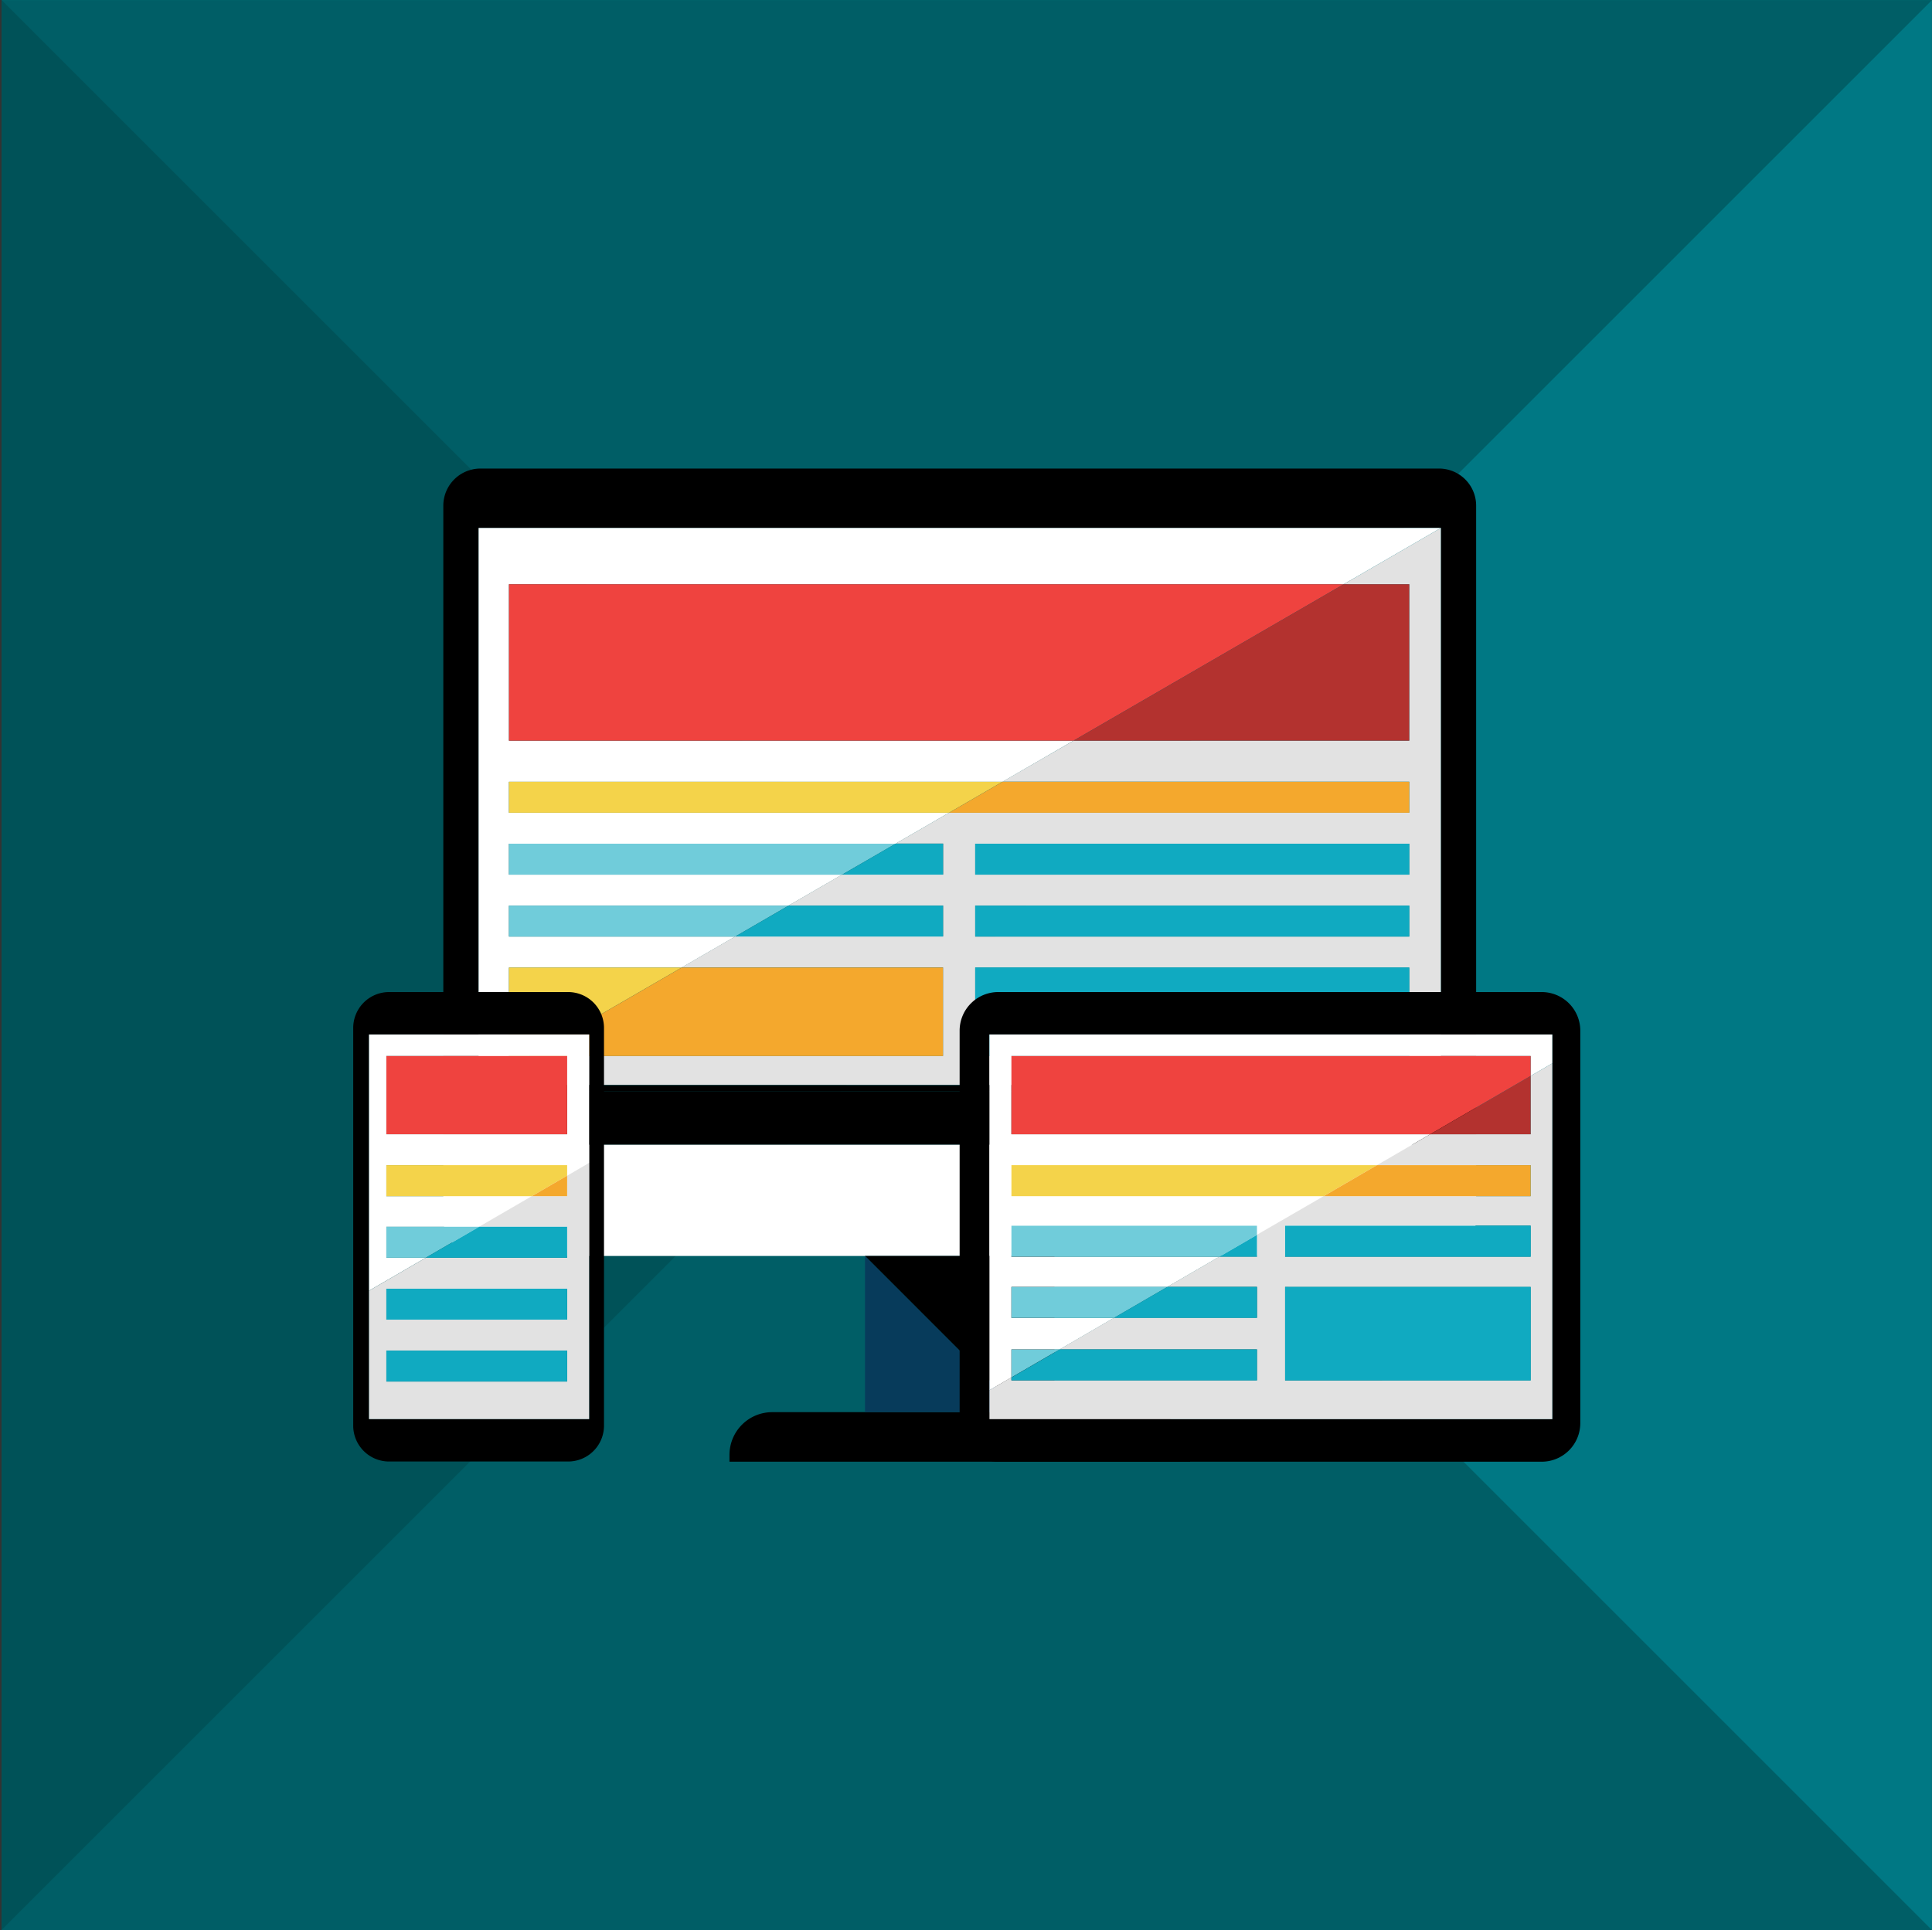 <svg xmlns="http://www.w3.org/2000/svg" viewBox="0 0 600.46 600"><rect x="0" y="0" width="600.46" height="600" fill="#333333" stroke="none"/><defs><style>.cls-1{fill:#007884;}.cls-2{fill:#00484c;opacity:0.52;}.cls-3{fill:none;}.cls-4{fill:#fff;}.cls-5{fill:#e2e2e2;}.cls-6{fill:#073b5b;}.cls-7{fill:#ef433f;}.cls-8{fill:#b3322f;}.cls-9{fill:#f4d34a;}.cls-10{fill:#f4a82d;}.cls-11{fill:#70ccda;}.cls-12{fill:#10aac1;}</style></defs><g id="Capa_2" data-name="Capa 2"><g id="Capa_1-2" data-name="Capa 1"><rect class="cls-1" x="0.48" width="599.96" height="600"/><polygon class="cls-2" points="0.48 0 0.48 600 600.45 600 0.48 0"/><polyline class="cls-2" points="0.47 599.98 600.47 0.02 0.47 0.02"/><rect class="cls-3" width="600" height="600"/><path class="cls-4" d="M137.78,378.9a11.55,11.55,0,0,0,11.55,11.55H447.24a11.55,11.55,0,0,0,11.54-11.55V355.81h-321Z"/><path d="M447.24,145.66H149.33a11.55,11.55,0,0,0-11.55,11.54V339.26h321V157.2A11.54,11.54,0,0,0,447.24,145.66Zm.57,191.68H148.75V164.13H447.81Z"/><rect x="137.78" y="339.26" width="321" height="16.55"/><path d="M268.84,439H240a13.28,13.28,0,0,0-13.28,13.27v2.12H369.87v-2.12A13.27,13.27,0,0,0,356.6,439H268.84Z"/><polygon class="cls-4" points="148.75 337.34 164.37 328.29 158.18 328.29 158.18 300.77 211.89 300.77 228.5 291.15 158.18 291.15 158.18 281.52 245.11 281.52 261.73 271.9 158.18 271.9 158.18 262.28 278.35 262.28 294.96 252.66 158.18 252.66 158.18 243.04 311.57 243.04 333.65 230.25 158.18 230.25 158.18 181.63 417.6 181.63 447.81 164.13 148.75 164.13 148.75 337.34"/><path class="cls-5" d="M438,181.63v48.62H333.65L311.57,243H438v9.62H295l-16.62,9.62h14.74v9.62H261.73l-16.62,9.63h48v9.62H228.5l-16.61,9.62h81.19v27.52H164.37l-15.62,9H447.81V164.13l-30.21,17.5Zm0,146.66H303.09V300.77H438Zm0-37.14H303.09v-9.62H438Zm0-19.25H303.09v-9.62H438Z"/><polygon points="317.33 438.95 327.72 438.95 327.72 390.45 268.84 390.45 317.33 438.95"/><polygon class="cls-6" points="268.84 390.45 268.84 438.95 317.33 438.95 268.84 390.45"/><polygon class="cls-7" points="158.18 181.63 158.18 230.25 333.65 230.25 417.6 181.63 158.18 181.63"/><polygon class="cls-8" points="438 181.63 417.6 181.63 333.65 230.25 438 230.25 438 181.63"/><polygon class="cls-9" points="158.18 243.04 158.18 252.66 294.96 252.66 311.57 243.04 158.18 243.04"/><polygon class="cls-10" points="438 243.04 311.57 243.04 294.96 252.66 438 252.66 438 243.04"/><polygon class="cls-11" points="158.18 262.28 158.18 271.9 261.73 271.9 278.35 262.28 158.18 262.28"/><polygon class="cls-12" points="293.08 262.28 278.35 262.28 261.73 271.9 293.08 271.9 293.08 262.28"/><rect class="cls-12" x="303.09" y="262.28" width="134.91" height="9.62"/><polygon class="cls-11" points="158.18 281.52 158.18 291.15 228.5 291.15 245.11 281.52 158.18 281.52"/><polygon class="cls-12" points="293.08 281.52 245.11 281.52 228.5 291.15 293.08 291.15 293.08 281.52"/><rect class="cls-12" x="303.09" y="281.53" width="134.91" height="9.62"/><polygon class="cls-9" points="158.18 300.77 158.18 328.29 164.37 328.29 211.89 300.77 158.18 300.77"/><polygon class="cls-10" points="293.08 300.77 211.89 300.77 164.37 328.29 293.08 328.29 293.08 300.77"/><rect class="cls-12" x="303.09" y="300.77" width="134.91" height="27.52"/><path d="M176.57,308.4H120.93a11.15,11.15,0,0,0-11.15,11.15V443.2a11.15,11.15,0,0,0,11.15,11.14h55.64a11.15,11.15,0,0,0,11.15-11.14V319.55A11.15,11.15,0,0,0,176.57,308.4Zm6.53,53.1v79.65H114.69V321.59H183.1Z"/><path class="cls-4" d="M114.69,401.24,132.33,391H120.08v-9.62H148.9l16.39-9.52H120.08v-9.63h56.19v3.25l6.83-4V321.59H114.69Zm5.39-72.95h56.19V352.6H120.08Z"/><path class="cls-5" d="M176.27,371.85h-11l-16.39,9.52h27.37V391H132.33l-17.64,10.25v39.91H183.1V361.5l-6.83,4Zm0,57.63H120.08v-9.62h56.19Zm0-19.24H120.08v-9.62h56.19Z"/><rect class="cls-7" x="120.08" y="328.29" width="56.19" height="24.31"/><polygon class="cls-9" points="176.27 362.22 120.08 362.22 120.08 371.85 165.29 371.85 176.27 365.47 176.27 362.22"/><polygon class="cls-10" points="176.27 365.47 165.29 371.85 176.27 371.85 176.27 365.47"/><polygon class="cls-11" points="120.08 381.37 120.08 390.99 132.33 390.99 148.9 381.37 120.08 381.37"/><polygon class="cls-12" points="176.27 381.37 148.9 381.37 132.33 390.99 176.27 390.99 176.27 381.37"/><rect class="cls-12" x="120.08" y="400.62" width="56.19" height="9.62"/><rect class="cls-12" x="120.08" y="419.86" width="56.19" height="9.62"/><path d="M479.15,308.4H310.25a12,12,0,0,0-12,12v122a12,12,0,0,0,12,12h168.9a12,12,0,0,0,12-12v-122A12,12,0,0,0,479.15,308.4Zm3.3,22.16V441.15H307.52V321.59H482.45Z"/><polygon class="cls-4" points="307.52 432.18 314.35 428.21 314.35 419.51 329.34 419.51 346.23 409.69 314.35 409.69 314.35 400.07 362.8 400.07 378.99 390.67 314.35 390.67 314.35 381.04 390.66 381.04 390.66 383.89 411.38 371.85 314.35 371.85 314.35 362.22 427.94 362.22 444.51 352.6 314.35 352.6 314.35 328.29 475.72 328.29 475.72 334.47 482.45 330.56 482.45 321.59 307.52 321.59 307.52 432.18"/><path class="cls-5" d="M475.72,352.6H444.51l-16.57,9.62h47.78v9.63H411.38l-20.72,12v6.78H379l-16.19,9.4h27.86v9.62H346.23l-16.89,9.82h61.32v9.62H314.35v-.92l-6.83,4v9H482.45V330.56l-6.73,3.91Zm0,76.53H399.41V400.07h76.31Zm0-38.46H399.41V381h76.31Z"/><polygon class="cls-7" points="475.72 328.29 314.35 328.29 314.35 352.6 444.51 352.6 475.72 334.47 475.72 328.29"/><polygon class="cls-8" points="475.72 334.47 444.51 352.6 475.72 352.6 475.72 334.47"/><polygon class="cls-9" points="314.35 362.22 314.35 371.85 411.38 371.85 427.94 362.22 314.35 362.22"/><polygon class="cls-10" points="475.72 362.22 427.94 362.22 411.38 371.85 475.72 371.85 475.72 362.22"/><polygon class="cls-11" points="390.66 381.04 314.35 381.04 314.35 390.67 378.99 390.67 390.66 383.89 390.66 381.04"/><polygon class="cls-12" points="390.66 383.89 378.99 390.67 390.66 390.67 390.66 383.89"/><rect class="cls-12" x="399.41" y="381.04" width="76.31" height="9.62"/><polygon class="cls-11" points="314.35 400.07 314.35 409.69 346.23 409.69 362.8 400.07 314.35 400.07"/><polygon class="cls-12" points="390.66 400.07 362.8 400.07 346.23 409.69 390.66 409.69 390.66 400.07"/><rect class="cls-12" x="399.41" y="400.07" width="76.31" height="29.06"/><polygon class="cls-11" points="314.35 419.51 314.35 428.21 329.34 419.51 314.35 419.51"/><polygon class="cls-12" points="390.66 429.13 390.66 419.51 329.34 419.51 314.35 428.21 314.35 429.13 390.66 429.13"/></g></g></svg>